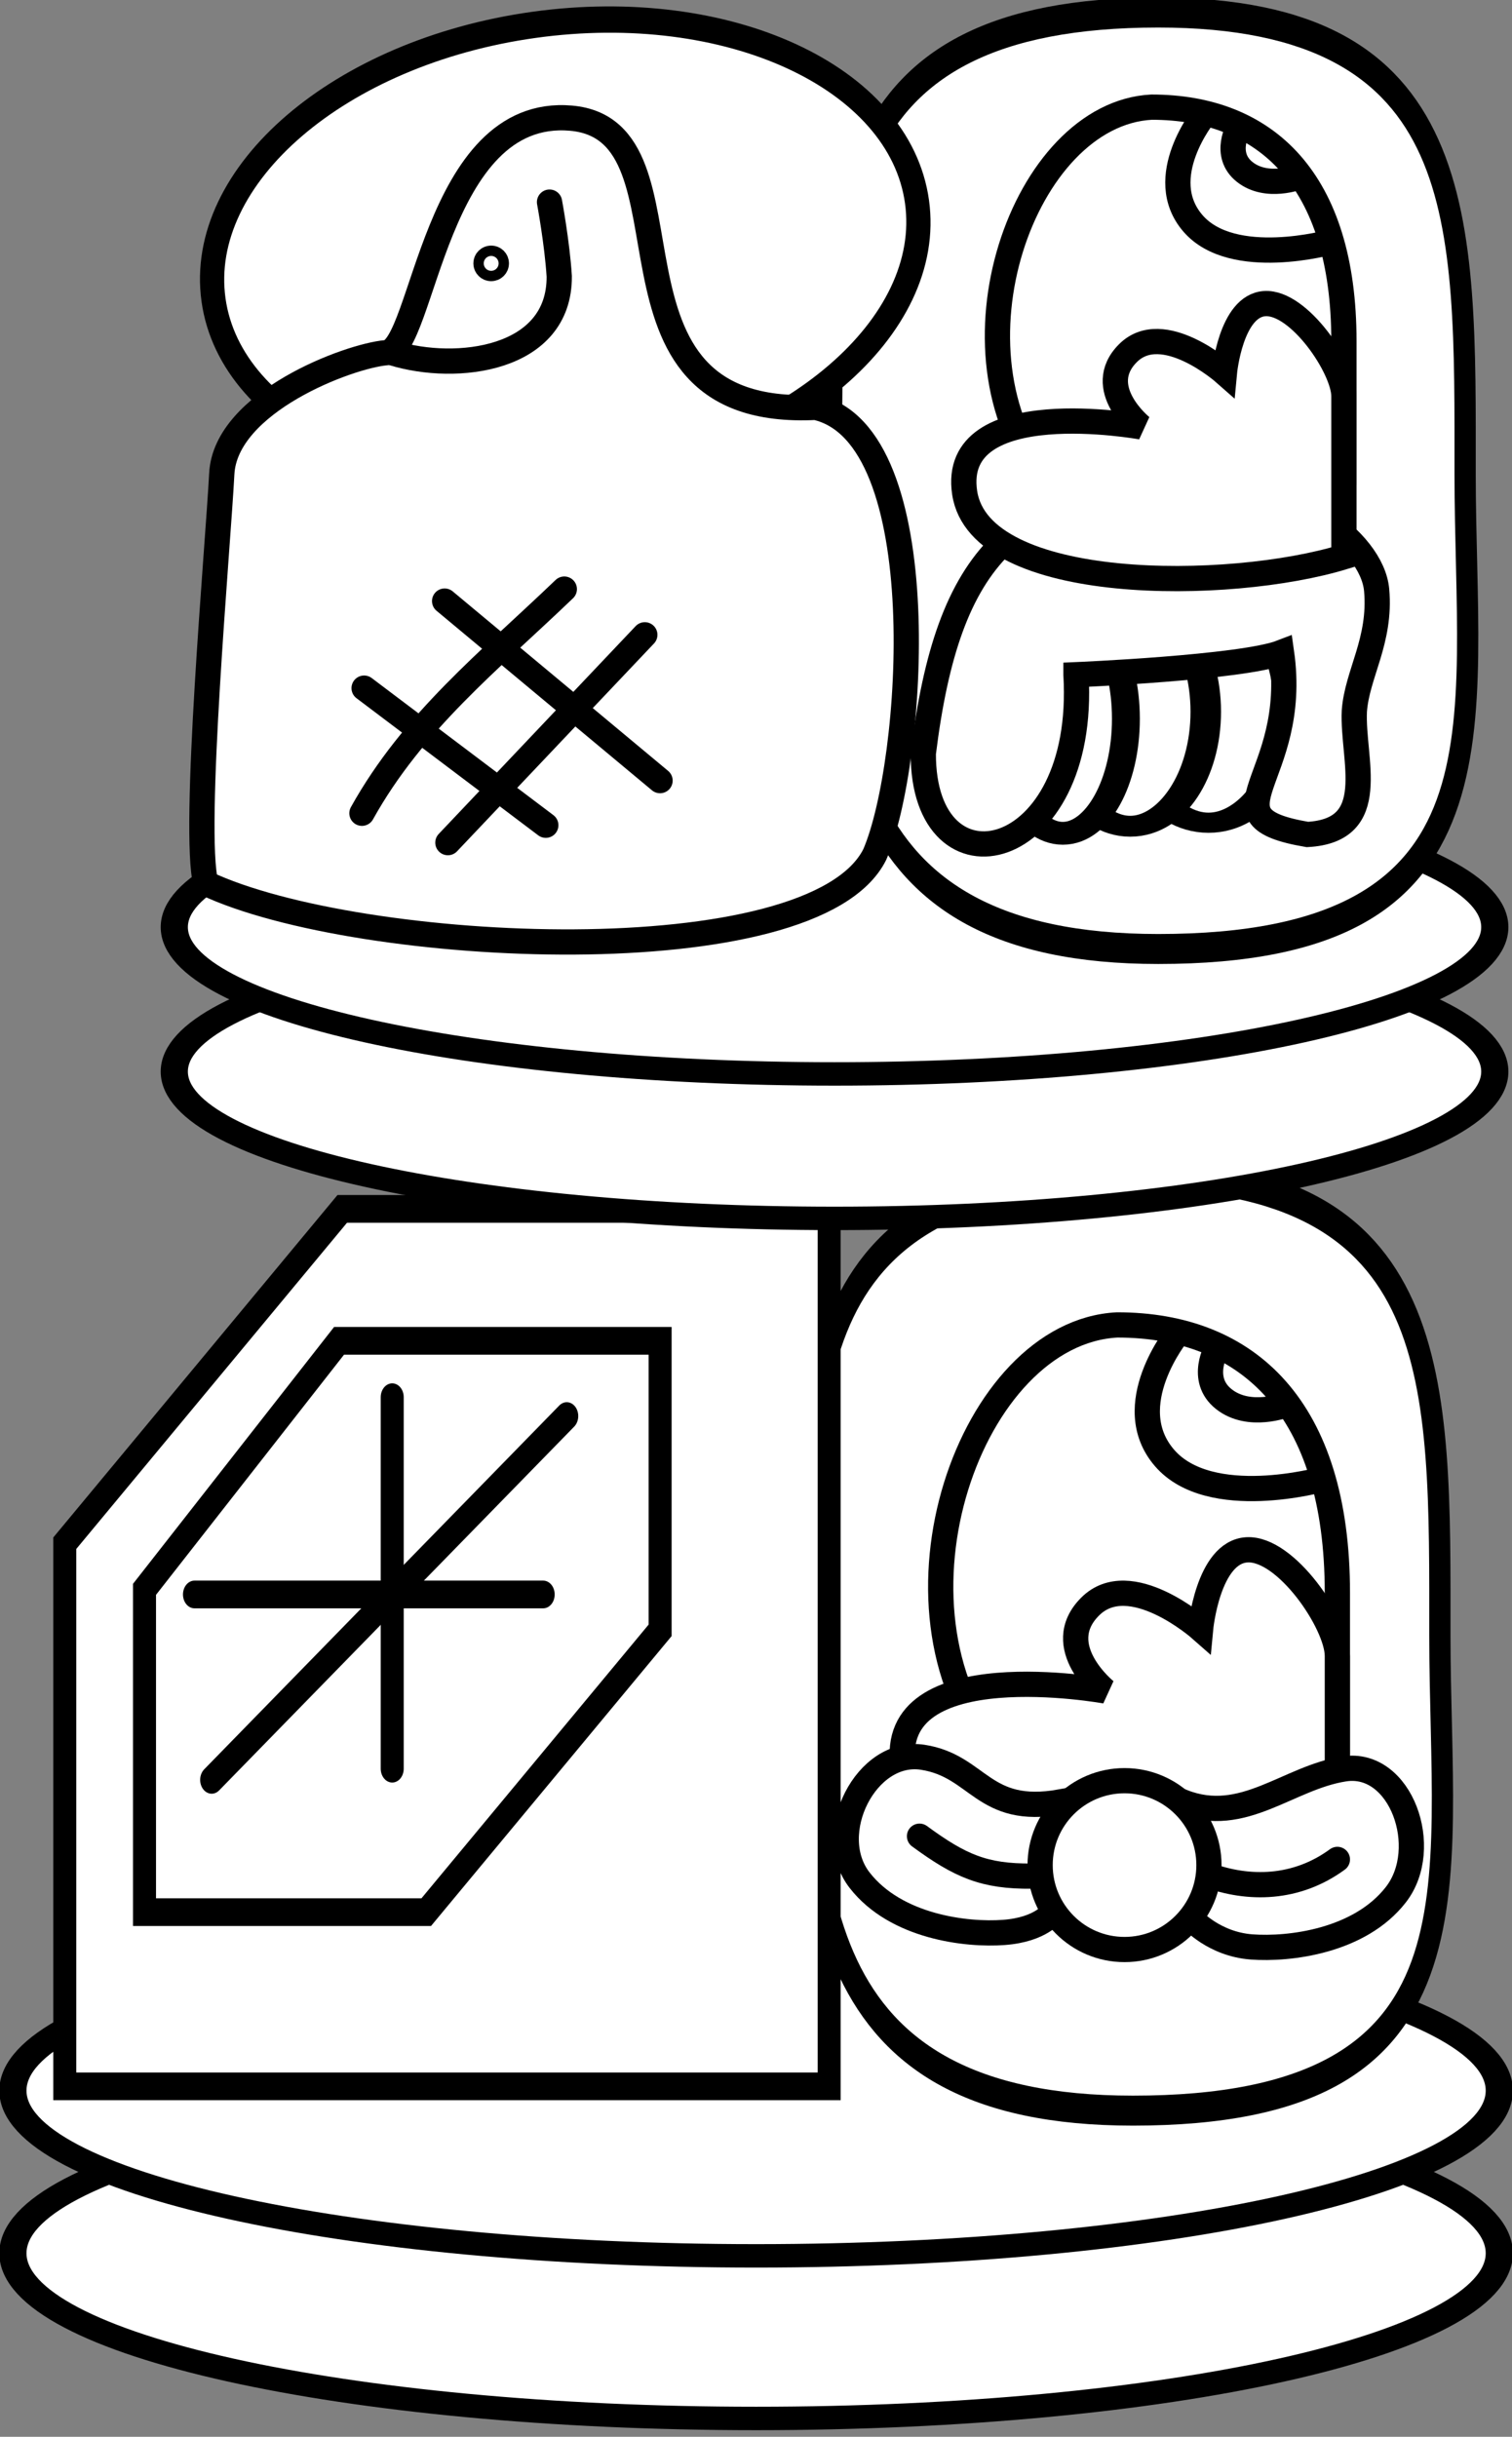 <?xml version="1.0" encoding="UTF-8" standalone="no"?>
<!-- Created with Inkscape (http://www.inkscape.org/) -->

<svg
   xmlns:dc="http://purl.org/dc/elements/1.1/"
   xmlns:cc="http://creativecommons.org/ns#"
   xmlns:rdf="http://www.w3.org/1999/02/22-rdf-syntax-ns#"
   xmlns:svg="http://www.w3.org/2000/svg"
   xmlns="http://www.w3.org/2000/svg"
   xmlns:sodipodi="http://sodipodi.sourceforge.net/DTD/sodipodi-0.dtd"
   xmlns:inkscape="http://www.inkscape.org/namespaces/inkscape"
   width="119.76"
   height="192.99"
   id="svg2"
   version="1.1"
   inkscape:version="0.48.3.1 r9886"
   sodipodi:docname="jan li suli mute. mani li suli lili.svg">
  <rect width="100%" height="100%" fill="#808080" stroke="none"/>
  <defs
     id="defs4" />
  <sodipodi:namedview
     id="base"
     pagecolor="#ffffff"
     bordercolor="#666666"
     borderopacity="1.0"
     inkscape:pageopacity="0.0"
     inkscape:pageshadow="2"
     inkscape:zoom="3.0830612"
     inkscape:cx="59.880001"
     inkscape:cy="96.495003"
     inkscape:document-units="px"
     inkscape:current-layer="layer1"
     showgrid="false"
     inkscape:window-width="1440"
     inkscape:window-height="824"
     inkscape:window-x="0"
     inkscape:window-y="26"
     inkscape:window-maximized="1" />
  <g
     inkscape:label="Calque 1"
     inkscape:groupmode="layer"
     id="layer1"
     transform="translate(0,-859.372)">
    <g
       id="g4244"
       transform="translate(1.239,29.421)">
      <g
         id="g4208">
        <g
           transform="matrix(1.613,0,0,1.613,-18.787,-617.716)"
           id="layer1-2"
           inkscape:label="Calque 1">
          <g
             transform="matrix(0.998,0,0,0.998,94.401,1.942)"
             id="g3770-6">
            <path
               transform="matrix(1.403,0,0,1.21,56.63,968.736)"
               d="m -47.433,32.621 c 0,3.71 -11.669,6.718 -26.064,6.718 -14.395,0 -26.064,-3.008 -26.064,-6.718 0,-3.71 11.669,-6.718 26.064,-6.718 14.395,0 26.064,3.008 26.064,6.718 z"
               sodipodi:ry="6.7183809"
               sodipodi:rx="26.064081"
               sodipodi:cy="32.620571"
               sodipodi:cx="-73.497475"
               id="path2996-2"
               style="fill:#ffffff;stroke:#000000;stroke-width:0.953;stroke-linecap:round;stroke-linejoin:miter;stroke-miterlimit:4;stroke-opacity:1;stroke-dasharray:none;stroke-dashoffset:0"
               sodipodi:type="arc" />
            <path
               sodipodi:type="arc"
               style="fill:#ffffff;stroke:#000000;stroke-width:0.953;stroke-linecap:round;stroke-linejoin:miter;stroke-miterlimit:4;stroke-opacity:1;stroke-dasharray:none;stroke-dashoffset:0"
               id="path3000-6"
               sodipodi:cx="-73.497475"
               sodipodi:cy="32.620571"
               sodipodi:rx="26.064081"
               sodipodi:ry="6.7183809"
               d="m -47.433,32.621 c 0,3.71 -11.669,6.718 -26.064,6.718 -14.395,0 -26.064,-3.008 -26.064,-6.718 0,-3.71 11.669,-6.718 26.064,-6.718 14.395,0 26.064,3.008 26.064,6.718 z"
               transform="matrix(1.403,0,0,1.21,56.63,960.736)" />
          </g>
        </g>
        <g
           id="g4186">
          <g
             transform="translate(-2,0)"
             id="g4022">
            <g
               inkscape:label="Calque 1"
               id="g3988"
               transform="matrix(0.709,0,0,1,56.455,-44.905)">
              <path
                 sodipodi:nodetypes="sssss"
                 inkscape:connector-curvature="0"
                 transform="matrix(0.851,0,0,0.851,95.316,958.268)"
                 style="fill:#ffffff;stroke:#000000;stroke-width:2.79;stroke-linecap:round;stroke-linejoin:miter;stroke-miterlimit:4;stroke-opacity:1;stroke-dasharray:none"
                 d="m -15.291,54.144 c 0,23.685 6.766,44.265 -40.288,44.265 -42.511,0 -42.885,-20.581 -42.885,-44.265 0,-23.685 -0.924,-42.885 42.885,-42.885 41.212,0 40.288,19.2 40.288,42.885 z"
                 id="path3990" />
            </g>
            <g
               inkscape:label="Calque 1"
               id="g4006"
               transform="matrix(-0.585,0,0,0.585,117.526,368.506)">
              <g
                 id="g4008"
                 transform="matrix(0.98,0,0,0.98,100.246,24.442)">
                <g
                   id="g4010">
                  <g
                     id="g4012">
                    <path
                       style="fill:#ffffff;stroke:#000000;stroke-width:3.489;stroke-linecap:round;stroke-linejoin:miter;stroke-miterlimit:4;stroke-opacity:1;stroke-dasharray:none"
                       d="m -36.219,65.817 c 16.777,-20.459 3.508,-58.155 -16.746,-59.197 -18.097,0 -30.425,11.5 -30.425,36.998 0,25.498 0,22.223 0,22.223 z"
                       id="path4014"
                       inkscape:connector-curvature="0"
                       sodipodi:nodetypes="cczcc"
                       transform="translate(0,956.362)" />
                    <path
                       sodipodi:nodetypes="czc"
                       transform="translate(0,956.362)"
                       inkscape:connector-curvature="0"
                       id="path4016"
                       d="m -81.288,27.953 c 0,0 15.489,4.317 21.772,-2.951 6.283,-7.267 -1.823,-17.213 -1.823,-17.213"
                       style="fill:none;stroke:#000000;stroke-width:3.489;stroke-linecap:round;stroke-linejoin:miter;stroke-miterlimit:4;stroke-opacity:1;stroke-dasharray:none" />
                  </g>
                  <path
                     style="fill:none;stroke:#000000;stroke-width:3.489;stroke-linecap:round;stroke-linejoin:miter;stroke-miterlimit:4;stroke-opacity:1;stroke-dasharray:none"
                     d="m -76.278,17.67 c 0,0 5.069,1.983 8.58,-0.803 3.511,-2.785 0.907,-7.131 0.907,-7.131"
                     id="path4018"
                     inkscape:connector-curvature="0"
                     transform="translate(0,956.362)"
                     sodipodi:nodetypes="czc" />
                </g>
                <path
                   sodipodi:nodetypes="czczczzc"
                   transform="translate(0,956.362)"
                   inkscape:connector-curvature="0"
                   id="path4020"
                   d="m -83.39,77.738 c 18.062,5.546 57.578,5.826 59.984,-10.126 2.406,-15.952 -27.956,-10.419 -27.956,-10.419 0,0 7.641,-6.156 2.133,-11.664 -5.508,-5.508 -15.259,3.103 -15.259,3.103 0,0 -0.99,-10.616 -6.392,-10.943 -5.402,-0.327 -12.51,10.177 -12.51,14.653 0,4.476 0,25.396 0,25.396 z"
                   style="fill:#ffffff;stroke:#000000;stroke-width:3.489;stroke-linecap:round;stroke-linejoin:miter;stroke-miterlimit:4;stroke-opacity:1;stroke-dasharray:none" />
              </g>
            </g>
          </g>
          <g
             inkscape:label="Calque 1"
             id="layer1-9"
             transform="matrix(0.613,0,0,0.613,58.76,361.357)">
            <g
               id="g3794"
               transform="matrix(0.967,0,0,0.967,1.56,32.645)">
              <g
                 style="fill:#ffffff"
                 transform="translate(86.704,3.601)"
                 id="g3766">
                <path
                   style="fill:#ffffff;stroke:#000000;stroke-width:3.374;stroke-linecap:round;stroke-linejoin:miter;stroke-miterlimit:4;stroke-opacity:1;stroke-dasharray:none"
                   d="m -47.817,37.54 c -10.43,1.856 -10.905,-4.816 -18.439,-5.967 -7.534,-1.151 -13.26,10.19 -8.422,16.42 4.838,6.23 14.229,7.359 19.275,6.985 5.045,-0.375 6.535,-2.683 6.535,-2.683 z"
                   id="path3762"
                   inkscape:connector-curvature="0"
                   transform="translate(0,956.362)"
                   sodipodi:nodetypes="czzzcc" />
                <path
                   style="fill:#ffffff;stroke:#000000;stroke-width:3.374;stroke-linecap:round;stroke-linejoin:miter;stroke-miterlimit:4;stroke-opacity:1;stroke-dasharray:none"
                   d="m -51.649,47.452 c -6.38,0.061 -9.572,-1.338 -15.02,-5.33"
                   id="path3764"
                   inkscape:connector-curvature="0"
                   transform="translate(0,956.362)"
                   sodipodi:nodetypes="cc" />
              </g>
              <g
                 style="fill:#ffffff"
                 transform="matrix(-1,0,0,1,9.008,5.539)"
                 id="g3770">
                <path
                   sodipodi:nodetypes="czzzcc"
                   transform="translate(0,956.362)"
                   inkscape:connector-curvature="0"
                   id="path3772"
                   d="m -46.178,35.592 c -8.112,3.192 -14.095,-3.255 -21.629,-4.406 -7.534,-1.151 -11.71,10.578 -6.871,16.807 4.838,6.23 14.229,7.359 19.275,6.985 5.045,-0.375 8,-3.728 8,-3.728 z"
                   style="fill:#ffffff;stroke:#000000;stroke-width:3.374;stroke-linecap:round;stroke-linejoin:miter;stroke-miterlimit:4;stroke-opacity:1;stroke-dasharray:none" />
                <path
                   sodipodi:nodetypes="cc"
                   transform="translate(0,956.362)"
                   inkscape:connector-curvature="0"
                   id="path3774"
                   d="m -49.42,45.32 c -5.605,2.096 -11.994,1.957 -17.442,-2.035"
                   style="fill:#ffffff;stroke:#000000;stroke-width:3.374;stroke-linecap:round;stroke-linejoin:miter;stroke-miterlimit:4;stroke-opacity:1;stroke-dasharray:none" />
              </g>
              <path
                 transform="matrix(0.263,0,0,0.263,62.047,991.705)"
                 d="m -12.694,54.144 c 0,23.685 -19.2,42.885 -42.885,42.885 -23.685,0 -42.885,-19.2 -42.885,-42.885 0,-23.685 19.2,-42.885 42.885,-42.885 23.685,0 42.885,19.2 42.885,42.885 z"
                 sodipodi:ry="42.884964"
                 sodipodi:rx="42.884964"
                 sodipodi:cy="54.144276"
                 sodipodi:cx="-55.578911"
                 id="path2995-3"
                 style="fill:#ffffff;stroke:#000000;stroke-width:12.805;stroke-linecap:round;stroke-linejoin:miter;stroke-miterlimit:4;stroke-opacity:1;stroke-dasharray:none"
                 sodipodi:type="arc" />
            </g>
          </g>
        </g>
        <g
           transform="matrix(0.83,0,0,1,-5.692,-44.317)"
           id="layer1-6"
           inkscape:label="Calque 1">
          <g
             style="fill:#ffffff"
             transform="matrix(1.042,0,0,1.042,-1.997,-41.789)"
             id="g3821">
            <path
               sodipodi:nodetypes="cccccc"
               inkscape:connector-curvature="0"
               id="path3002-7"
               d="m 83.002,1037.709 -70.004,0 0,-41.282 25.412,-25.412 44.592,0 z"
               style="fill:#ffffff;stroke:#000000;stroke-width:2.107;stroke-linecap:round;stroke-linejoin:miter;stroke-miterlimit:4;stroke-opacity:1;stroke-dasharray:none" />
            <g
               style="fill:#ffffff"
               id="g3814">
              <path
                 sodipodi:nodetypes="ccccccc"
                 inkscape:connector-curvature="0"
                 id="path3004-9"
                 d="m 20.3,999.932 17.817,-18.888 29.404,0 0,22.004 -21.42,21.42 -25.801,0 z"
                 style="fill:#ffffff;stroke:#000000;stroke-width:2.107;stroke-linecap:round;stroke-linejoin:miter;stroke-miterlimit:4;stroke-opacity:1;stroke-dasharray:none" />
              <g
                 style="fill:#ffffff"
                 id="g3807-3">
                <path
                   style="fill:#ffffff;stroke:#000000;stroke-width:2.107;stroke-linecap:round;stroke-linejoin:miter;stroke-miterlimit:4;stroke-opacity:1;stroke-dasharray:none"
                   d="m 26.45,1014.413 32.519,-27.651"
                   id="path3006-7"
                   inkscape:connector-curvature="0" />
                <path
                   style="fill:#ffffff;stroke:#000000;stroke-width:2.107;stroke-linecap:round;stroke-linejoin:miter;stroke-miterlimit:4;stroke-opacity:1;stroke-dasharray:none"
                   d="m 42.986,985.328 0,28.235"
                   id="path3008-9"
                   inkscape:connector-curvature="0"
                   sodipodi:nodetypes="cc" />
                <path
                   style="fill:#ffffff;stroke:#000000;stroke-width:2.107;stroke-linecap:round;stroke-linejoin:miter;stroke-miterlimit:4;stroke-opacity:1;stroke-dasharray:none"
                   d="m 24.876,1000.322 31.935,0"
                   id="path3010"
                   inkscape:connector-curvature="0" />
              </g>
            </g>
          </g>
        </g>
      </g>
      <g
         id="g4150">
        <g
           transform="matrix(1.433,0,0,1.433,-3.933,-529.835)"
           id="layer1-1"
           inkscape:label="Calque 1">
          <g
             transform="matrix(0.998,0,0,0.998,94.401,1.942)"
             id="g3770-7">
            <path
               transform="matrix(1.403,0,0,1.21,56.63,968.736)"
               d="m -47.433,32.621 c 0,3.71 -11.669,6.718 -26.064,6.718 -14.395,0 -26.064,-3.008 -26.064,-6.718 0,-3.71 11.669,-6.718 26.064,-6.718 14.395,0 26.064,3.008 26.064,6.718 z"
               sodipodi:ry="6.7183809"
               sodipodi:rx="26.064081"
               sodipodi:cy="32.620571"
               sodipodi:cx="-73.497475"
               id="path2996"
               style="fill:#ffffff;stroke:#000000;stroke-width:1.073;stroke-linecap:round;stroke-linejoin:miter;stroke-miterlimit:4;stroke-opacity:1;stroke-dasharray:none;stroke-dashoffset:0"
               sodipodi:type="arc" />
            <path
               sodipodi:type="arc"
               style="fill:#ffffff;stroke:#000000;stroke-width:1.073;stroke-linecap:round;stroke-linejoin:miter;stroke-miterlimit:4;stroke-opacity:1;stroke-dasharray:none;stroke-dashoffset:0"
               id="path3000"
               sodipodi:cx="-73.497475"
               sodipodi:cy="32.620571"
               sodipodi:rx="26.064081"
               sodipodi:ry="6.7183809"
               d="m -47.433,32.621 c 0,3.71 -11.669,6.718 -26.064,6.718 -14.395,0 -26.064,-3.008 -26.064,-6.718 0,-3.71 11.669,-6.718 26.064,-6.718 14.395,0 26.064,3.008 26.064,6.718 z"
               transform="matrix(1.403,0,0,1.21,56.63,960.736)" />
          </g>
        </g>
        <g
           id="g4041">
          <g
             inkscape:label="Calque 1"
             id="layer1-0"
             transform="matrix(0.709,0,0,1,56.455,-136.905)">
            <path
               sodipodi:nodetypes="sssss"
               inkscape:connector-curvature="0"
               transform="matrix(0.851,0,0,0.851,95.316,958.268)"
               style="fill:#ffffff;stroke:#000000;stroke-width:2.79;stroke-linecap:round;stroke-linejoin:miter;stroke-miterlimit:4;stroke-opacity:1;stroke-dasharray:none"
               d="m -15.291,54.144 c 0,23.685 6.766,44.265 -40.288,44.265 -42.511,0 -42.885,-20.581 -42.885,-44.265 0,-23.685 -0.924,-42.885 42.885,-42.885 41.212,0 40.288,19.2 40.288,42.885 z"
               id="path2995" />
          </g>
          <g
             inkscape:label="Calque 1"
             id="layer1-4"
             transform="matrix(0.492,0,0,0.492,66.258,388.26)">
            <g
               id="g3783"
               transform="matrix(0.971,0,0,0.971,101.832,31.595)">
              <g
                 id="g3778">
                <path
                   sodipodi:type="arc"
                   style="fill:#ffffff;stroke:#000000;stroke-width:3.34;stroke-linecap:round;stroke-linejoin:miter;stroke-miterlimit:4;stroke-opacity:1;stroke-dasharray:none;stroke-dashoffset:0"
                   id="path3008"
                   sodipodi:cx="-66.596352"
                   sodipodi:cy="53.062881"
                   sodipodi:rx="8.5679512"
                   sodipodi:ry="18.985802"
                   d="m -58.028,53.063 c 0,10.486 -3.836,18.986 -8.568,18.986 -4.732,0 -8.568,-8.5 -8.568,-18.986 0,-10.486 3.836,-18.986 8.568,-18.986 4.732,0 8.568,8.5 8.568,18.986 z"
                   transform="matrix(1.569,0,0,1,58.698,956.362)" />
                <path
                   transform="matrix(1.462,0,0,1,38.59,956.946)"
                   d="m -58.028,53.063 c 0,10.486 -3.836,18.986 -8.568,18.986 -4.732,0 -8.568,-8.5 -8.568,-18.986 0,-10.486 3.836,-18.986 8.568,-18.986 4.732,0 8.568,8.5 8.568,18.986 z"
                   sodipodi:ry="18.985802"
                   sodipodi:rx="8.5679512"
                   sodipodi:cy="53.062881"
                   sodipodi:cx="-66.596352"
                   id="path3006"
                   style="fill:#ffffff;stroke:#000000;stroke-width:3.46;stroke-linecap:round;stroke-linejoin:miter;stroke-miterlimit:4;stroke-opacity:1;stroke-dasharray:none;stroke-dashoffset:0"
                   sodipodi:type="arc" />
                <path
                   sodipodi:type="arc"
                   style="fill:#ffffff;stroke:#000000;stroke-width:3.786;stroke-linecap:round;stroke-linejoin:miter;stroke-miterlimit:4;stroke-opacity:1;stroke-dasharray:none;stroke-dashoffset:0"
                   id="path3004-3"
                   sodipodi:cx="-66.596352"
                   sodipodi:cy="53.062881"
                   sodipodi:rx="8.5679512"
                   sodipodi:ry="18.985802"
                   d="m -58.028,53.063 c 0,10.486 -3.836,18.986 -8.568,18.986 -4.732,0 -8.568,-8.5 -8.568,-18.986 0,-10.486 3.836,-18.986 8.568,-18.986 4.732,0 8.568,8.5 8.568,18.986 z"
                   transform="matrix(1.221,0,0,1,11.364,958.115)" />
              </g>
              <path
                 sodipodi:nodetypes="ccczcccc"
                 inkscape:connector-curvature="0"
                 id="path3002-4"
                 d="m -67.765,47.513 c 1.857,31.457 -25.404,37.399 -25.314,13.047 4.082,-32.935 14.936,-44.375 46.345,-44.787 14.255,-0.321 28.077,9.316 28.819,17.72 0.742,8.404 -3.261,13.889 -3.7,20.057 -0.376,7.999 4.454,19.788 -7.789,20.446 -17.687,-3.015 -1.257,-8.991 -4.284,-30.183 -6.563,2.532 -34.077,3.7 -34.077,3.7 z"
                 style="fill:#ffffff;stroke:#000000;stroke-width:4.184;stroke-linecap:round;stroke-linejoin:miter;stroke-miterlimit:4;stroke-opacity:1;stroke-dasharray:none"
                 transform="translate(0,956.362)" />
            </g>
          </g>
          <g
             inkscape:label="Calque 1"
             id="layer1-33"
             transform="matrix(-0.511,0,0,0.511,114.673,343.705)">
            <g
               id="g3783-5"
               transform="matrix(0.98,0,0,0.98,100.246,24.442)">
              <g
                 id="g3774">
                <g
                   id="g3779">
                  <path
                     style="fill:#ffffff;stroke:#000000;stroke-width:3.994;stroke-linecap:round;stroke-linejoin:miter;stroke-miterlimit:4;stroke-opacity:1;stroke-dasharray:none"
                     d="m -36.219,65.817 c 16.777,-20.459 3.508,-58.155 -16.746,-59.197 -18.097,0 -30.425,11.5 -30.425,36.998 0,25.498 0,22.223 0,22.223 z"
                     id="path2998"
                     inkscape:connector-curvature="0"
                     sodipodi:nodetypes="cczcc"
                     transform="translate(0,956.362)" />
                  <path
                     sodipodi:nodetypes="czc"
                     transform="translate(0,956.362)"
                     inkscape:connector-curvature="0"
                     id="path3000-9"
                     d="m -81.288,27.953 c 0,0 15.489,4.317 21.772,-2.951 6.283,-7.267 -1.823,-17.213 -1.823,-17.213"
                     style="fill:none;stroke:#000000;stroke-width:3.994;stroke-linecap:round;stroke-linejoin:miter;stroke-miterlimit:4;stroke-opacity:1;stroke-dasharray:none" />
                </g>
                <path
                   style="fill:none;stroke:#000000;stroke-width:3.994;stroke-linecap:round;stroke-linejoin:miter;stroke-miterlimit:4;stroke-opacity:1;stroke-dasharray:none"
                   d="m -76.278,17.67 c 0,0 5.069,1.983 8.58,-0.803 3.511,-2.785 0.907,-7.131 0.907,-7.131"
                   id="path3002"
                   inkscape:connector-curvature="0"
                   transform="translate(0,956.362)"
                   sodipodi:nodetypes="czc" />
              </g>
              <path
                 sodipodi:nodetypes="czczczzc"
                 transform="translate(0,956.362)"
                 inkscape:connector-curvature="0"
                 id="path3004"
                 d="m -83.39,77.738 c 18.062,5.546 57.578,5.826 59.984,-10.126 2.406,-15.952 -27.956,-10.419 -27.956,-10.419 0,0 7.641,-6.156 2.133,-11.664 -5.508,-5.508 -15.259,3.103 -15.259,3.103 0,0 -0.99,-10.616 -6.392,-10.943 -5.402,-0.327 -12.51,10.177 -12.51,14.653 0,4.476 0,25.396 0,25.396 z"
                 style="fill:#ffffff;stroke:#000000;stroke-width:3.994;stroke-linecap:round;stroke-linejoin:miter;stroke-miterlimit:4;stroke-opacity:1;stroke-dasharray:none" />
            </g>
          </g>
        </g>
        <g
           transform="translate(-4.87,-136.317)"
           id="layer1-3"
           inkscape:label="Calque 1">
          <g
             transform="matrix(0.971,0,0,0.971,72.886,32.616)"
             id="g3807">
            <path
               sodipodi:type="arc"
               style="fill:#ffffff;stroke:#000000;stroke-width:2.113;stroke-linecap:round;stroke-linejoin:miter;stroke-miterlimit:4;stroke-opacity:1;stroke-dasharray:none"
               id="path3015"
               sodipodi:cx="-26.313885"
               sodipodi:cy="26.120083"
               sodipodi:rx="31.019016"
               sodipodi:ry="18.297733"
               d="m 4.705,26.12 c 0,10.106 -13.888,18.298 -31.019,18.298 -17.131,0 -31.019,-8.192 -31.019,-18.298 0,-10.106 13.888,-18.298 31.019,-18.298 17.131,0 31.019,8.192 31.019,18.298 z"
               transform="matrix(0.925,-0.129,0.14,1.007,-4.531,952.294)" />
            <path
               style="fill:#ffffff;stroke:#000000;stroke-width:2.06;stroke-linecap:round;stroke-linejoin:miter;stroke-miterlimit:4;stroke-opacity:1;stroke-dasharray:none"
               d="m -53.233,43.818 c -0.303,5.843 -2.412,29.257 -1.3,33.403 12.462,5.875 49.568,7.664 54.567,-2.353 C 3.234,67.502 5.128,40.605 -4.792,38.4 -24.161,39.365 -13.563,15.792 -24.743,14.813 c -11.18,-0.979 -12,18.865 -15.076,19.129 -3.075,0.264 -13.111,4.033 -13.414,9.876 z"
               id="path3011"
               inkscape:connector-curvature="0"
               transform="translate(0,956.362)"
               sodipodi:nodetypes="zccczzz" />
            <g
               id="g3797">
              <path
                 sodipodi:nodetypes="cc"
                 transform="translate(0,956.362)"
                 inkscape:connector-curvature="0"
                 id="path3789"
                 d="m -41.799,71.506 c 4.167,-7.493 10.434,-12.453 16.507,-18.282"
                 style="fill:none;stroke:#000000;stroke-width:2.06;stroke-linecap:round;stroke-linejoin:miter;stroke-miterlimit:4;stroke-opacity:1;stroke-dasharray:none" />
              <path
                 transform="translate(0,956.362)"
                 inkscape:connector-curvature="0"
                 id="path3791"
                 d="M -34.788,73.902 -18.725,56.952"
                 style="fill:none;stroke:#000000;stroke-width:2.06;stroke-linecap:round;stroke-linejoin:miter;stroke-miterlimit:4;stroke-opacity:1;stroke-dasharray:none" />
              <path
                 transform="translate(0,956.362)"
                 inkscape:connector-curvature="0"
                 id="path3793"
                 d="m -35.054,54.201 17.572,14.643"
                 style="fill:none;stroke:#000000;stroke-width:2.06;stroke-linecap:round;stroke-linejoin:miter;stroke-miterlimit:4;stroke-opacity:1;stroke-dasharray:none" />
              <path
                 transform="translate(0,956.362)"
                 inkscape:connector-curvature="0"
                 id="path3795"
                 d="m -41.622,61.301 14.82,11.182"
                 style="fill:none;stroke:#000000;stroke-width:2.06;stroke-linecap:round;stroke-linejoin:miter;stroke-miterlimit:4;stroke-opacity:1;stroke-dasharray:none" />
            </g>
            <g
               id="g3803">
              <path
                 sodipodi:nodetypes="ccc"
                 inkscape:connector-curvature="0"
                 id="path3785"
                 d="m -39.272,990.33 c 5.176,1.594 13.613,0.589 13.567,-6.255 -0.17,-2.715 -0.792,-6.053 -0.792,-6.053"
                 style="fill:none;stroke:#000000;stroke-width:2.06;stroke-linecap:round;stroke-linejoin:miter;stroke-miterlimit:4;stroke-opacity:1;stroke-dasharray:none" />
              <path
                 transform="translate(14.291,962.557)"
                 d="m -45.126,20.462 c 0,0.233 -0.189,0.422 -0.422,0.422 -0.233,0 -0.422,-0.189 -0.422,-0.422 0,-0.233 0.189,-0.422 0.422,-0.422 0.233,0 0.422,0.189 0.422,0.422 z"
                 sodipodi:ry="0.42239383"
                 sodipodi:rx="0.42239383"
                 sodipodi:cy="20.461903"
                 sodipodi:cx="-45.548134"
                 id="path3787"
                 style="fill:none;stroke:#000000;stroke-width:2.06;stroke-linecap:round;stroke-linejoin:miter;stroke-miterlimit:4;stroke-opacity:1;stroke-dasharray:none"
                 sodipodi:type="arc" />
            </g>
          </g>
        </g>
      </g>
    </g>
  </g>
</svg>
